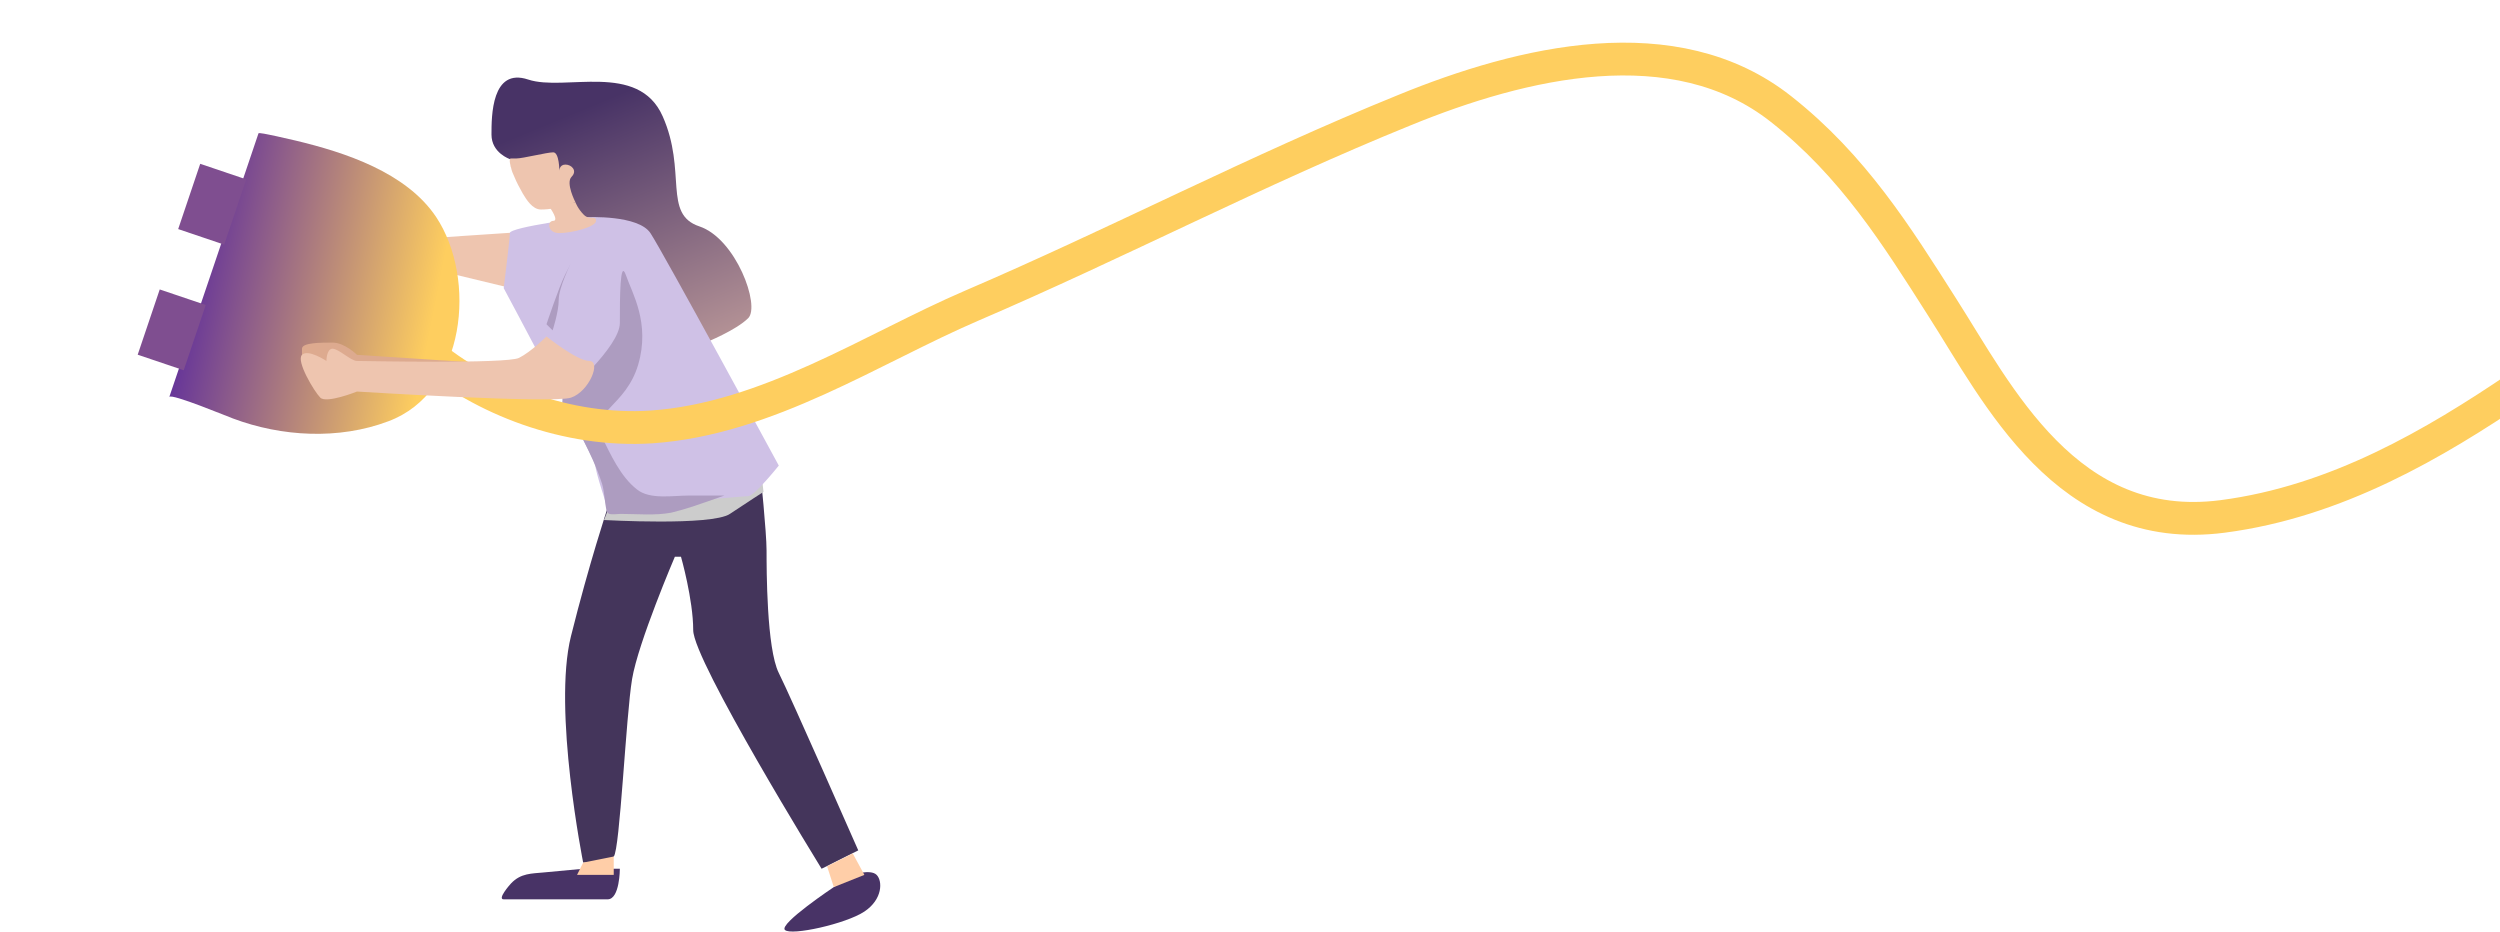 <svg width="381" height="142" viewBox="0 0 381 142" fill="none" xmlns="http://www.w3.org/2000/svg">
<g clip-path="url(#clip0)">
<path d="M115.893 72.165C115.893 72.165 116.824 81.116 116.824 83.913C116.824 86.71 116.824 98.831 118.688 102.561C120.551 106.29 130.799 129.599 130.799 129.599L125.209 132.397C125.209 132.397 105.645 100.696 105.645 96.034C105.645 91.372 103.782 84.846 103.782 84.846H102.85C102.85 84.846 97.261 97.899 96.329 103.493C95.397 109.087 94.466 129.599 93.534 130.532C92.603 131.464 88.876 131.464 88.876 131.464C88.876 131.464 84.218 108.155 87.013 96.966C89.808 85.778 92.603 77.387 92.603 77.387L106.577 68.995L115.893 72.165Z" fill="#44355B"/>
<path d="M78.446 35.43L50.498 37.295L77.514 43.821" fill="#EEC5AF"/>
<path d="M92.043 79.251C92.043 79.251 108.44 80.184 111.235 78.319C114.03 76.454 116.359 74.963 116.359 74.963L115.893 70.86H106.577L93.534 75.522L92.043 79.251Z" fill="#CCCCCC"/>
<path d="M77.697 24.242C77.697 24.242 74.902 23.309 74.902 20.512C74.902 17.715 74.902 10.256 80.492 12.121C86.081 13.986 97.261 9.324 100.987 17.715C104.713 26.106 100.987 32.633 106.577 34.498C112.166 36.362 115.893 46.618 114.03 48.483C112.166 50.348 107.508 52.213 107.508 52.213L87.944 37.295L80.492 25.174L77.697 24.242Z" fill="url(#paint0_linear)"/>
<path d="M89.528 33.099C89.528 33.099 97.261 32.726 99.124 35.523C100.987 38.32 118.688 70.953 118.688 70.953C118.688 70.953 114.961 75.615 114.03 75.615C113.098 75.615 92.603 77.48 92.603 77.48C92.603 77.48 90.739 71.886 90.739 70.953C90.739 70.021 76.765 43.915 76.765 43.915C76.765 43.915 77.697 36.456 77.697 35.523C77.697 34.591 89.528 33.099 89.528 33.099Z" fill="#CFC1E6"/>
<path d="M127.072 135.194C127.072 135.194 118.688 140.788 119.619 141.72C120.551 142.653 128.935 140.788 131.73 138.923C134.525 137.058 134.525 134.261 133.594 133.329C132.662 132.397 129.867 133.329 129.867 133.329L127.072 135.194Z" fill="#483366"/>
<path d="M88.876 132.397C86.92 132.583 84.963 132.77 82.914 132.956C81.05 133.142 79.374 133.049 77.883 134.634C77.697 134.821 75.74 137.058 76.765 137.058C78.628 137.058 90.739 137.058 92.603 137.058C94.466 137.058 94.466 132.397 94.466 132.397H88.876Z" fill="#483366"/>
<path d="M77.79 25.174C77.79 25.36 77.883 25.547 77.883 25.547C77.976 26.013 78.162 26.479 78.349 26.852C78.721 27.785 79.187 28.624 79.653 29.463C80.212 30.395 81.136 31.931 82.44 31.931C85.235 31.931 87.686 30.804 87.686 30.804C87.686 30.804 86.174 27.878 87.106 26.945C88.038 26.013 87.106 25.081 86.174 25.081C85.243 25.081 85.243 26.013 85.243 26.013C85.243 26.013 85.243 23.216 84.311 23.216C83.379 23.216 79.653 24.148 78.721 24.148C77.79 24.148 77.79 24.148 77.79 24.148C77.603 24.335 77.697 24.801 77.79 25.174Z" fill="#EEC5AF"/>
<path d="M83.845 31.701C83.845 31.701 85.243 33.659 84.311 33.659C83.379 33.659 83.379 35.523 85.243 35.523C87.106 35.523 90.832 34.591 90.832 33.659C90.832 32.726 89.901 33.659 88.969 32.726C88.038 31.794 87.686 30.804 87.686 30.804L83.845 31.701Z" fill="#EEC5AF"/>
<path d="M86.081 60.138C86.081 60.138 94.466 52.865 94.466 49.229C94.466 45.593 94.466 39.253 95.397 41.957C96.329 44.66 99.124 49.229 97.261 55.569C95.397 61.909 89.808 62.842 91.671 66.478C93.068 69.275 94.559 72.632 97.074 74.59C99.031 76.175 102.571 75.522 104.9 75.522C106.67 75.522 108.533 75.522 110.396 75.522C108.813 76.081 107.229 76.641 105.552 77.2C104.434 77.573 103.409 77.853 102.291 78.133C99.776 78.599 97.074 78.319 94.559 78.319C94.186 78.319 92.975 78.506 92.696 78.226C92.603 78.133 92.509 77.946 92.416 77.76C92.137 76.454 92.137 75.056 91.764 73.751C90.832 70.953 89.901 69.089 88.969 67.224C88.41 66.105 87.944 64.8 87.199 63.867C86.733 63.308 85.709 62.282 85.709 61.536C85.615 60.604 86.081 60.138 86.081 60.138Z" fill="#AD9CC0"/>
<g filter="url(#filter0_d)">
<path d="M65 49.614C73.497 56.847 86.434 61.895 99.276 61.066C116.945 59.861 132.972 49.086 148.034 42.607C170.338 33.038 191.579 21.887 214.076 12.77C231.938 5.462 255.207 -0.189 271.428 12.62C282.434 21.284 289.097 31.983 295.952 42.758C304.448 56.018 314.972 77.793 338.724 74.704C373.483 70.183 398.586 39.292 415 37.031" stroke="#FECE5F" stroke-width="5" stroke-miterlimit="10"/>
</g>
<path d="M39.395 20.317C39.456 20.07 44.708 21.368 45.079 21.43C52.555 23.223 61.884 26.252 66.456 33.052C72.697 42.448 71.028 59.82 59.166 64.209C51.628 67.053 42.916 66.558 35.502 63.776C34.946 63.591 26.049 59.882 25.802 60.5C25.802 60.5 39.395 20.379 39.395 20.317Z" fill="url(#paint1_linear)"/>
<path d="M72.945 55.29L54.406 54.078C54.406 54.078 52.543 52.213 50.68 52.213C48.817 52.213 46.022 52.213 46.022 53.145C46.022 54.078 46.022 54.078 46.022 54.078L58.133 57.807L72.945 55.29Z" fill="#DDAA8F"/>
<path d="M83.286 51.28C83.286 51.28 87.944 55.01 89.808 55.01C91.671 55.01 89.808 59.672 87.013 60.604C84.218 61.536 54.406 59.672 54.406 59.672C54.406 59.672 49.748 61.536 48.817 60.604C47.885 59.672 45.09 55.01 46.022 54.078C46.953 53.145 49.748 55.01 49.748 55.01C49.748 55.01 49.748 53.145 50.68 53.145C51.611 53.145 53.475 55.01 54.406 55.01C55.338 55.01 77.231 55.476 79.094 54.544C80.957 53.611 83.286 51.28 83.286 51.28Z" fill="#EEC5AF"/>
<path d="M126.047 132.024L127.072 135.194L131.73 133.329L129.96 130.066L126.047 132.024Z" fill="#FFCEA8"/>
<path d="M88.876 131.464L87.944 133.329H93.534V130.532L88.876 131.464Z" fill="#FFCEA8"/>
<path d="M83.286 49.416C83.286 49.416 85.15 43.821 86.081 41.957C87.013 40.092 87.013 40.092 87.013 40.092C87.013 40.092 85.15 43.821 85.15 45.686C85.15 47.551 84.218 50.348 84.218 50.348L83.286 49.416Z" fill="#AD9CC0"/>
<path d="M31.358 46.483L24.343 44.111L20.985 54.057L28 56.429L31.358 46.483Z" fill="#7F4E90"/>
<path d="M37.528 27.338L30.513 24.965L27.155 34.912L34.17 37.284L37.528 27.338Z" fill="#7F4E90"/>
</g>
<defs>
<filter id="filter0_d" x="53.38" y="-3.5" width="371.962" height="95" filterUnits="userSpaceOnUse" color-interpolation-filters="sRGB">
<feFlood flood-opacity="0" result="BackgroundImageFix"/>
<feColorMatrix in="SourceAlpha" type="matrix" values="0 0 0 0 0 0 0 0 0 0 0 0 0 0 0 0 0 0 127 0"/>
<feOffset dy="4"/>
<feGaussianBlur stdDeviation="5"/>
<feColorMatrix type="matrix" values="0 0 0 0 0 0 0 0 0 0 0 0 0 0 0 0 0 0 0.5 0"/>
<feBlend mode="normal" in2="BackgroundImageFix" result="effect1_dropShadow"/>
<feBlend mode="normal" in="SourceGraphic" in2="effect1_dropShadow" result="shape"/>
</filter>
<linearGradient id="paint0_linear" x1="94.431" y1="14.275" x2="118.14" y2="71.71" gradientUnits="userSpaceOnUse">
<stop stop-color="#483366"/>
<stop offset="1" stop-color="#EEC5AF"/>
</linearGradient>
<linearGradient id="paint1_linear" x1="5.204" y1="16.83" x2="69.708" y2="29.632" gradientUnits="userSpaceOnUse">
<stop stop-color="#2C0B5F"/>
<stop offset="0.365" stop-color="#5322A0"/>
<stop offset="1" stop-color="#FECE5F"/>
</linearGradient>
<clipPath id="clip0">
<rect width="702" height="142" fill="white"/>
</clipPath>
</defs>
</svg>
